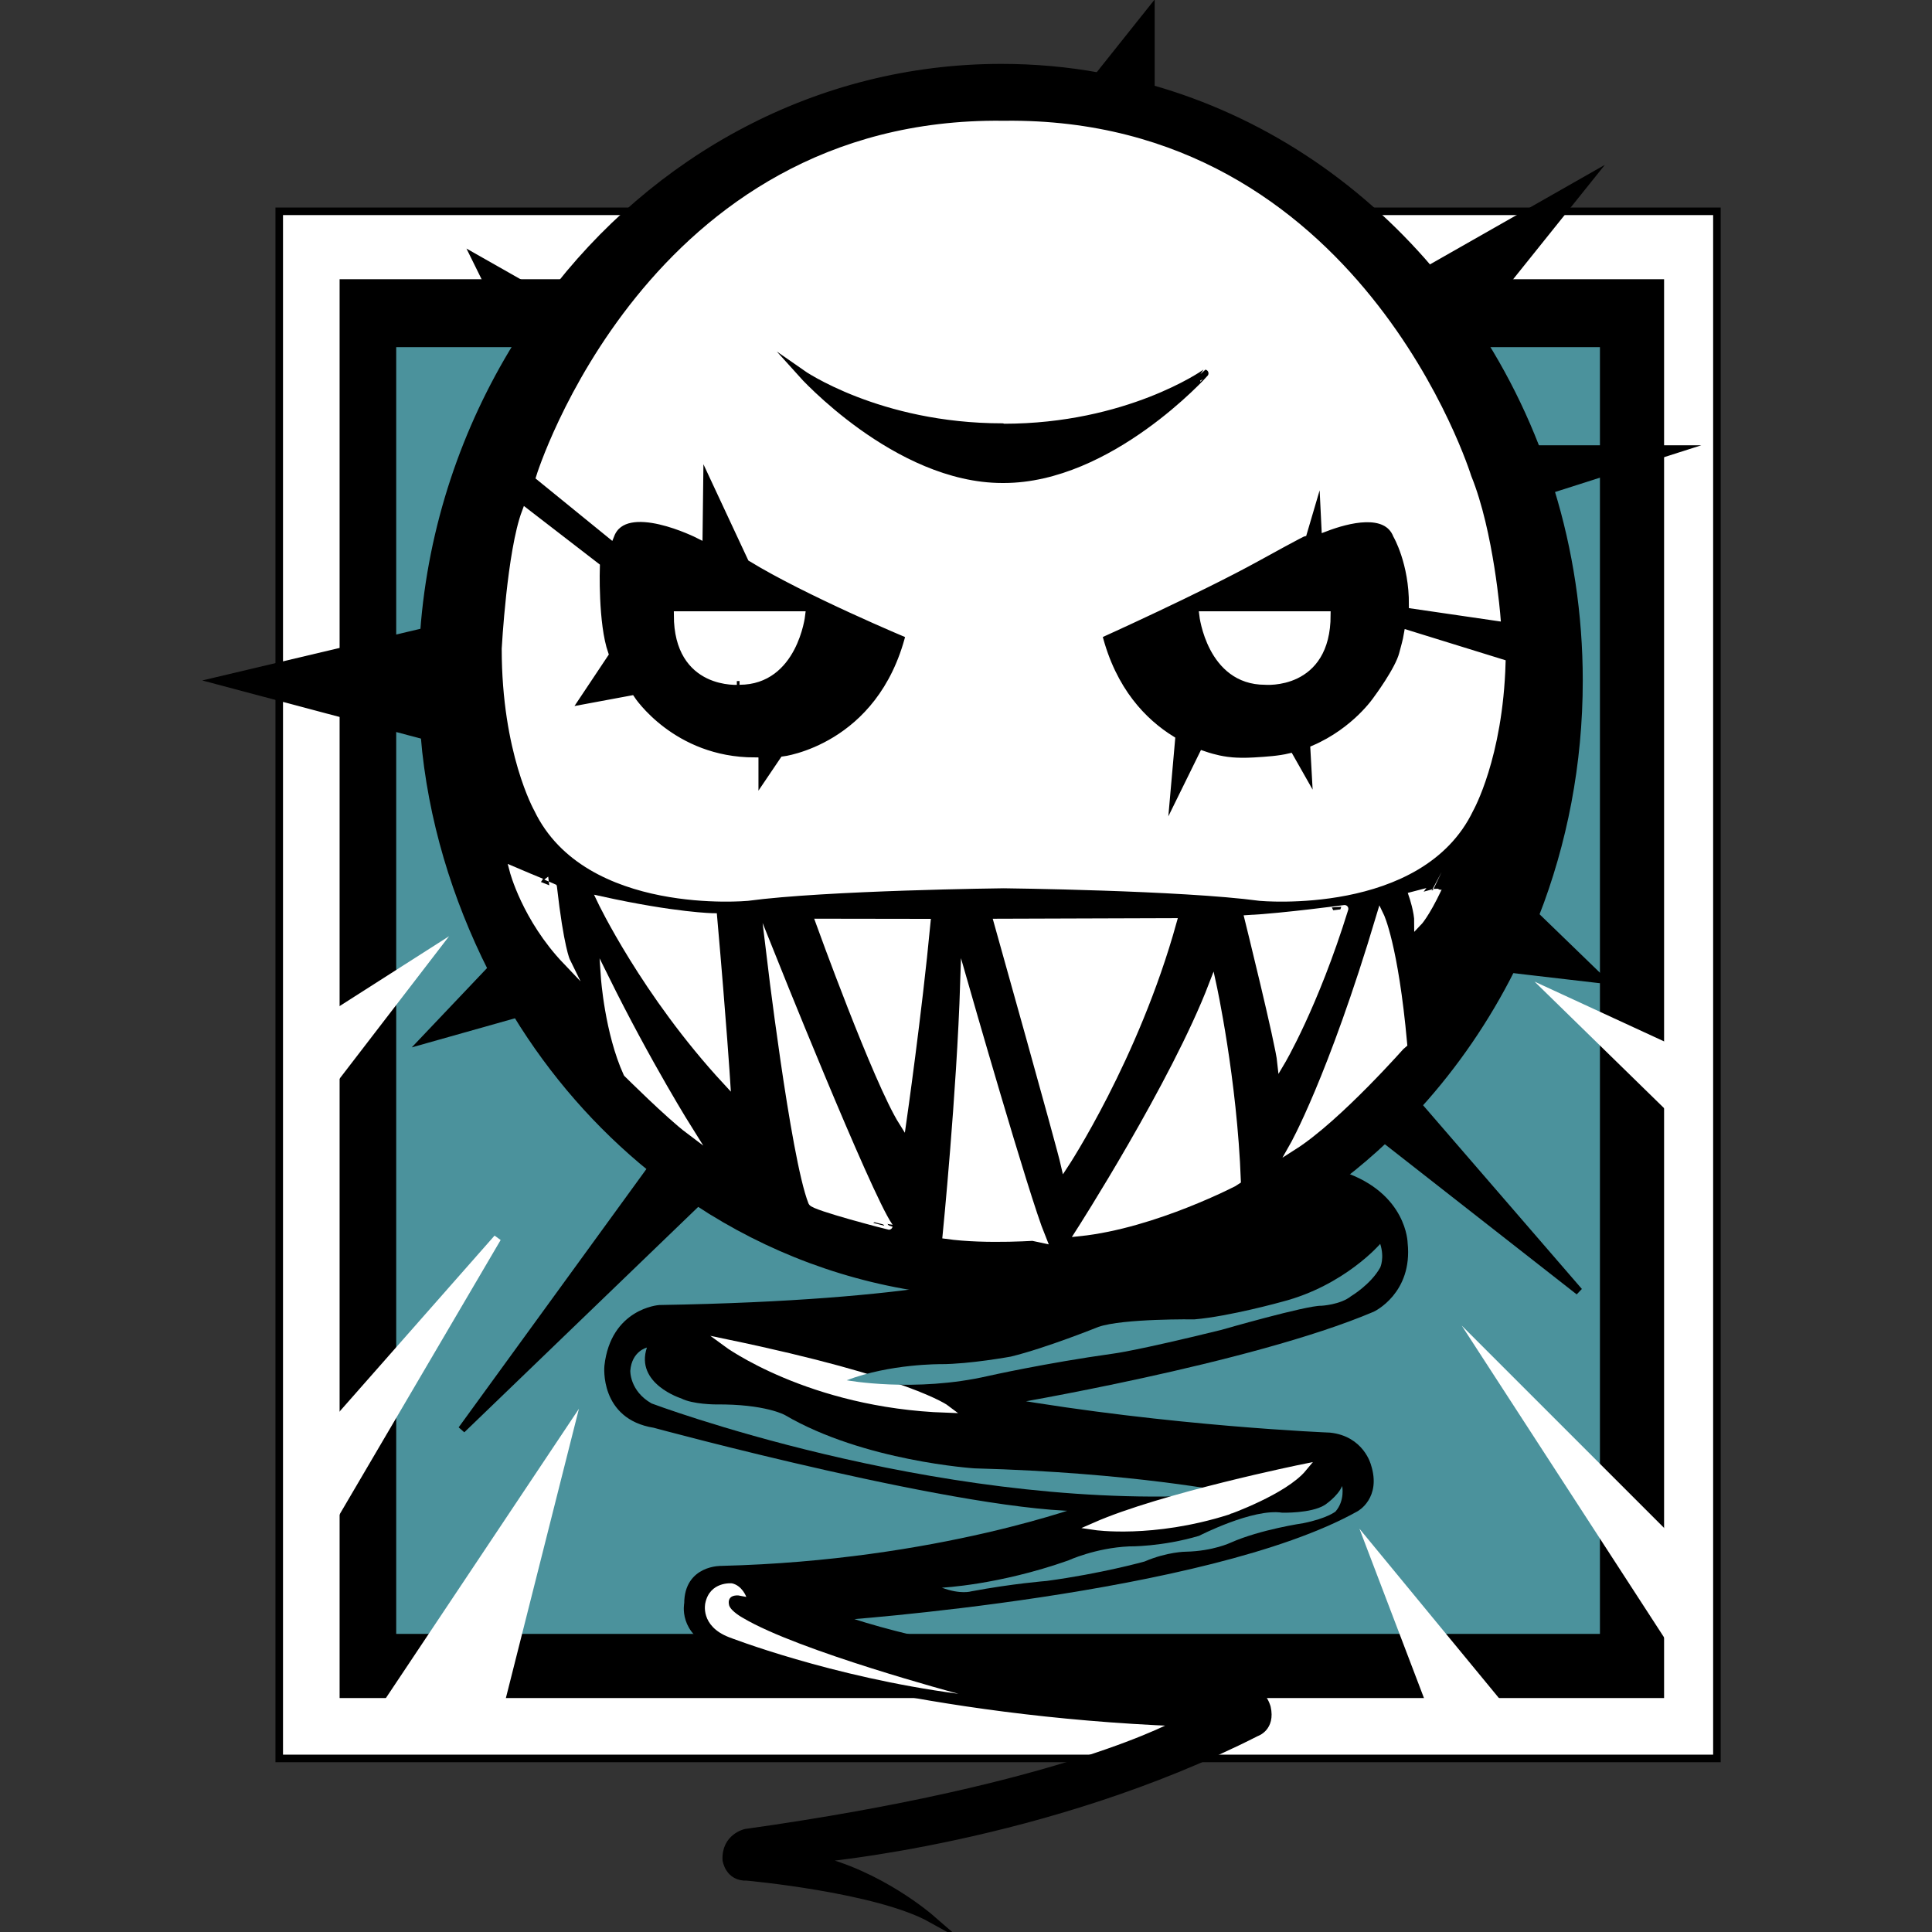 <?xml version="1.0" encoding="utf-8"?>
<!-- Generator: Adobe Illustrator 16.0.0, SVG Export Plug-In . SVG Version: 6.00 Build 0)  -->
<!DOCTYPE svg PUBLIC "-//W3C//DTD SVG 1.1//EN" "http://www.w3.org/Graphics/SVG/1.1/DTD/svg11.dtd">
<svg version="1.1" id="Layer_1" xmlns="http://www.w3.org/2000/svg" xmlns:xlink="http://www.w3.org/1999/xlink" x="0px" y="0px"
	 width="512px" height="512px" viewBox="0 0 512 512" enable-background="new 0 0 512 512" xml:space="preserve">
<rect x="0" y="0" width="512" height="512" fill="#333333" stroke="none"/>
<g>
	<rect x="74" y="56" fill="#FFFFFF" stroke="#000000" stroke-width="2" stroke-miterlimit="10" width="381" height="410"/>
	<rect x="91" y="75" stroke="#000000" stroke-width="2" stroke-miterlimit="10" width="349" height="374"/>
	<rect x="105" y="92" fill="#4B929C" width="319" height="341"/>
	<g>
		<g>
			<path stroke="#000000" stroke-width="2" stroke-miterlimit="10" d="M399.249,235.204l-6.803,20.679l8.035,0.937
				c-6.65,13.229-14.981,25.36-24.68,36.075l-4.563-5.272l-10.804,9.203l6.522,5.105c-3.586,3.369-7.323,6.571-11.196,9.579
				c-2.082-0.712-4.426-1.313-7.065-1.752c0,0-27.738,16.541-52.019,24.008l-27.474,3.474c0,0-5.65,2.24-21.184,4.569
				c-22.959-2.762-44.383-10.907-63.117-23.232l3.473-3.346l-12.805-9.603l-2.905,4.001c-14.013-11.347-26.129-25.2-35.748-40.941
				l6.642-1.872l-8.803-14.806l-4.482,4.722c-9.403-18.71-15.938-39.606-17.795-61.782L125,198.391v-34.012l-12.646,3.089
				c2.064-27.937,11.034-53.883,24.743-76.058l3.945,7.747l11.664-15.605l-7.246-4.122c28.034-37.477,71.344-61.501,119.928-61.501
				c8.796,0,17.429,0.784,25.816,2.304l-4.505,5.498L305,30.333v-6.85c29,8.202,54.278,25.072,73.701,47.816l-6.717,3.849
				l15.233,14.405l2.799-3.473c17.902,26.585,28.433,59.141,28.433,94.305c0,22.023-4.126,43.022-11.608,62.173L399.249,235.204z"/>
			<polygon stroke="#000000" stroke-width="2" stroke-miterlimit="10" points="188.376,315.23 184.903,318.576 122.354,378.854 
				172.667,309.629 175.572,305.628 			"/>
			<polygon stroke="#000000" stroke-width="2" stroke-miterlimit="10" points="418.456,342.241 366.958,301.931 360.436,296.825 
				371.239,287.622 375.802,292.895 			"/>
			<polygon stroke="#000000" stroke-width="2" stroke-miterlimit="10" points="424.457,259.612 400.481,256.819 392.446,255.883 
				399.249,235.204 406.844,242.559 			"/>
			<polygon stroke="#000000" stroke-width="2" stroke-miterlimit="10" points="421.256,47.14 390.03,86.081 387.245,89.554 
				372.04,75.149 378.81,71.3 			"/>
			<polygon stroke="#000000" stroke-width="2" stroke-miterlimit="10" points="305,2.724 305,30.333 286.703,25.731 291.051,20.233 
							"/>
			<polygon stroke="#000000" stroke-width="2" stroke-miterlimit="10" points="152.764,83.552 141.16,99.157 137.334,91.41 
				125.955,68.347 145.49,79.43 			"/>
			<polygon stroke="#000000" stroke-width="2" stroke-miterlimit="10" points="125,164.379 125,198.391 112.481,194.95 
				57.693,180.385 112.233,167.468 			"/>
			<polygon stroke="#000000" stroke-width="2" stroke-miterlimit="10" points="143.561,266.815 136.919,268.688 112.35,275.618 
				130.276,256.731 134.758,252.01 			"/>
			<path stroke="#000000" stroke-width="2" stroke-miterlimit="10" d="M363.637,346.707c-32.275,13.74-97.634,24.672-97.634,24.672
				c44.015,7.603,86.366,9.275,86.366,9.275c8.267,0.863,10.003,7.866,10.003,7.866c2.601,8.075-3.137,11.133-3.137,11.133
				c-39.349,22.007-137.784,28.817-137.784,28.817c38.951,13.869,105.972,17.662,105.972,17.662c7.003,0.601,8.34,6.401,8.34,6.401
				c1.2,5.339-2.802,6.611-2.802,6.611c-55.892,28.409-117.024,33.499-117.024,33.499c17.134,3.938,30.435,15.485,30.851,15.846
				c-14.413-7.995-48.809-11.1-48.809-11.1c-4.897,0.207-5.505-4.498-5.505-4.498c-0.296-6.002,5.105-7.202,5.105-7.202
				c85.63-12.005,115.04-29.21,115.04-29.21c-67.287-2.665-113.535-17.11-122.739-20.607c-9.203-3.498-7.554-10.956-7.554-10.956
				c0-9.25,8.947-8.946,8.947-8.946c57.524-1.409,97.338-16.51,97.338-16.51c-30.915,0.801-115.176-22.072-115.176-22.072
				c-13.604-2.137-12.268-15.341-12.268-15.341c1.6-14.405,13.604-15.206,13.604-15.206c35.436-0.584,58.692-2.848,73.249-5.033
				c15.533-2.329,21.184-4.569,21.184-4.569l27.474-3.474c24.28-7.467,52.019-24.008,52.019-24.008
				c2.64,0.439,4.983,1.04,7.065,1.752c16.174,5.521,16.278,17.99,16.278,17.99C373.376,342.169,363.637,346.707,363.637,346.707z"
				/>
		</g>
		<polygon stroke="#000000" stroke-width="2" stroke-miterlimit="10" points="402.851,119 444.465,119 406.052,131.271 		"/>
	</g>
	<g>
		<path fill="#FFFFFF" stroke="#FFFFFF" stroke-width="2" stroke-miterlimit="10" d="M159.201,238.519
			c0,0,11.703,24.695,33.31,48.037c0,0-0.922-14.662-3.462-43.544C189.049,243.012,179.11,242.901,159.201,238.519z"/>
		<path fill="#FFFFFF" stroke="#FFFFFF" stroke-width="2" stroke-miterlimit="10" d="M136.028,230.668
			c0,0,3.265,12.672,14.069,24.009c0,0-1.668-3.398-3.502-19.639C146.595,235.038,141.979,233.224,136.028,230.668z"/>
		<path fill="#FFFFFF" stroke="#FFFFFF" stroke-width="2" stroke-miterlimit="10" d="M182.636,299.534
			c0,0-10.939-17.385-22.402-40.589c0,0,1,14.632,5.969,25.522C166.203,284.468,177.335,295.549,182.636,299.534z"/>
		<path fill="#FFFFFF" stroke="#FFFFFF" stroke-width="2" stroke-miterlimit="10" d="M215.191,318.576
			c-4.752-12.045-11.209-66.566-11.209-66.566s25.793,64.532,31.57,72.881C235.552,324.891,215.677,319.808,215.191,318.576z"/>
		<path fill="#FFFFFF" stroke="#FFFFFF" stroke-width="2" stroke-miterlimit="10" d="M217.192,244.465
			c0,0,15.2,42.091,22.002,52.894c0,0,4.134-28.876,6.402-52.852L217.192,244.465z"/>
		<path fill="#FFFFFF" stroke="#FFFFFF" stroke-width="2" stroke-miterlimit="10" d="M250.803,327.327
			c0,0,3.729-37.433,4.664-66.979c0,0,16.26,56.857,20.535,67.341C276.001,327.688,261.486,328.841,250.803,327.327z"/>
		<path fill="#FFFFFF" stroke="#FFFFFF" stroke-width="2" stroke-miterlimit="10" d="M264.402,244.473
			c0,0,16.539,58.889,17.74,64.223c0,0,18.675-28.313,28.676-64.374L264.402,244.473z"/>
		<path fill="#FFFFFF" stroke="#FFFFFF" stroke-width="2" stroke-miterlimit="10" d="M286.017,326.618
			c0,0,25.202-39.262,35.339-65.672c0,0,5.503,25.122,6.486,52.042C327.842,312.988,306.03,324.533,286.017,326.618z"/>
		<path fill="#FFFFFF" stroke="#FFFFFF" stroke-width="2" stroke-miterlimit="10" d="M330.836,243.505
			c0,0,8.124,32.781,8.658,37.982c0,0,8.854-14.866,16.832-40.645C356.326,240.842,340.184,243.007,330.836,243.505z"/>
		<path fill="#FFFFFF" stroke="#FFFFFF" stroke-width="2" stroke-miterlimit="10" d="M342.72,303.796
			c0,0,10.113-17.774,23.051-61.123c0,0,3.768,7.736,6.135,33.835C371.905,276.509,354.575,296.259,342.72,303.796z"/>
		<path fill="#FFFFFF" stroke="#FFFFFF" stroke-width="2" stroke-miterlimit="10" d="M374.376,237.344c0,0,1.452,4.245,1.426,7.121
			c0,0,1.988-2.051,5.247-8.923C381.049,235.542,375.888,236.98,374.376,237.344z"/>
	</g>
	<path fill="#FFFFFF" stroke="#FFFFFF" stroke-width="2" stroke-miterlimit="10" d="M179.573,163h32.812
		c0,0-2.001,17.473-16.406,17.473C195.979,180.473,179.573,182,179.573,163z"/>
	<path fill="#FFFFFF" stroke="#FFFFFF" stroke-width="2" stroke-miterlimit="10" d="M351.632,163H318.82
		c0,0,2.002,17.473,16.406,17.473C335.227,180.473,351.632,182,351.632,163z"/>
	<path fill="none" stroke="#FF0000" stroke-width="2" stroke-miterlimit="10" d="M266.003,179.985"/>
	<path fill="#FFFFFF" stroke="#FFFFFF" stroke-width="2" stroke-miterlimit="10" d="M266.362,33
		c93.394-1,122.581,93.44,122.581,93.44c5.957,14.606,7.705,37.105,7.705,37.105l-22.272-3.25
		c0.068-11.204-4.204-18.491-4.204-18.491c-2.719-6.885-12.993-4.215-18.966-1.939l-0.774-15.877l-5.067,17.195
		c0,0-0.49,0.102-12.405,6.67c-15.204,8.383-41.881,20.397-41.881,20.397c3.758,14.899,11.979,23.182,19.334,27.75l-2.261,25.598
		l10.626-21.611c3.457,1.196,5.778,1.472,5.778,1.472s2.791,0.578,7.87,0.267c3.392-0.208,6.531-0.406,9.396-1.089l7.276,12.826
		l-0.833-14.968c11.076-4.779,16.638-13.175,16.638-13.175s5.769-7.716,6.868-12.004c0.41-1.598,0.965-3.385,1.286-5.322
		l24.937,7.72c-0.73,25.014-8.482,38.682-8.482,38.682c-13.071,27.343-55.618,23.341-55.618,23.341
		c-20.808-2.801-67.891-3.334-67.891-3.334s-47.083,0.534-67.889,3.334c0,0-42.548,4.001-55.619-23.341
		c0,0-8.537-15.051-8.537-42.471c0,0,1.4-25.802,5.336-36.222l18.672,14.405c0,0-0.533,15.205,2.268,23.208l-10.137,15.205
		l17.215-3.201c0,0,10.688,16.406,32.688,16.406v11.069l7.659-11.337c0,0,25.771-3.067,33.374-33.211c0,0-27.128-11.331-41.933-20.4
		l-13.632-29.21l-0.28,23.074c0,0-19.449-9.875-23.348,0l-18.775-15.272c0,0,29.185-94.44,122.577-93.44H266.362z"/>
	<path stroke="#000000" stroke-width="2" stroke-miterlimit="10" d="M266.004,113.295c32.903,0,53.258-14.355,53.258-14.355
		S294.106,127,266.004,127h-0.361c-28.103,0-53.258-28.06-53.258-28.06s20.354,14.248,53.258,14.248L266.004,113.295z"/>
	<path fill="#FFFFFF" stroke="#FFFFFF" stroke-width="2" stroke-miterlimit="10" d="M192.511,355.916
		c0,0,21.985,16.233,58.292,17.473C250.803,373.389,241.195,366.053,192.511,355.916z"/>
	<path fill="#4B929C" d="M171.435,357.118c0,0-3.999,0.934-4.399,6.136c0,0-0.209,5.334,5.631,8.668
		c0,0,73.596,27.744,146.153,24.409c0,0,6.004-0.533,7.337-0.8c0,0-25.859-5.272-67.89-6.402c0,0-29.344-1.866-50.285-14.139
		c0,0-5.201-2.933-18.272-2.8c0,0-6.106,0-9.189-1.601C180.521,370.59,168.231,366.722,171.435,357.118z"/>
	<path fill="#4B929C" d="M365.771,329.64c0,0-9.471,11.07-26.01,15.338c0,0-13.871,3.868-23.208,4.669
		c0,0-18.939-0.266-25.475,2.001c0,0-13.872,5.601-23.208,7.868c0,0-10.938,2.002-18.54,2.002c0,0-13.472-0.134-24.942,4.269
		c0,0,18.006,3.333,37.48-1.135c0,0,15.071-3.401,33.212-5.936c0,0,5.734-0.666,28.542-6.268c0,0,22.675-6.536,26.542-6.403
		c0,0,5.069-0.268,7.869-2.534c0,0,5.203-3.068,7.737-7.603C365.771,335.908,366.972,333.375,365.771,329.64z"/>
	<path fill="#FFFFFF" stroke="#FFFFFF" stroke-width="2" stroke-miterlimit="10" d="M345.364,389.005
		c0,0-37.347,7.601-55.219,15.471c0,0,15.204,2.268,35.078-4.002C325.224,400.474,340.296,395.14,345.364,389.005z"/>
	<path fill="#4B929C" d="M249.598,420.748c0,0,14.939-0.666,33.479-7.202c0,0,7.201-3.335,16.139-3.734c0,0,8.67,0.133,18.54-2.802
		c0,0,14.271-7.336,22.007-6.136c0,0,7.619,0.236,11.271-2.014c0,0,3.451-2.251,4.651-5.052c0,0,0.795,3.791-1.75,6.752
		c0,0-2.135,1.801-8.569,3.102c0,0-11.32,1.65-19.207,5.151c0,0-4.685,2.251-11.889,2.401c0,0-4.9,0-10.953,2.601
		c0,0-11.454,3.201-25.959,5.151c0,0-9.003,0.7-19.957,2.751C257.399,421.718,254.599,422.629,249.598,420.748z"/>
	<path fill="#FFFFFF" d="M193.978,419.601c0,0-5.868-0.6-7.069,5.269c0,0-1.467,6.004,6.269,9.003c0,0,27.008,10.537,60.819,15.005
		c0,0-42.415-11.337-57.153-20.14c0,0-3.066-1.667-3.6-3.268c0,0-0.934-2.801,2.401-2.668l2.133,0.4
		C197.778,423.202,196.712,420.201,193.978,419.601z"/>
	<g>
		<polygon fill="#FFFFFF" stroke="#FFFFFF" stroke-width="2" stroke-miterlimit="10" points="151.031,378.718 98.879,456.877 
			130.756,459.011 		"/>
		<polygon fill="#FFFFFF" stroke="#FFFFFF" stroke-width="2" stroke-miterlimit="10" points="85,407.874 131.816,328.108 
			85,381.248 		"/>
		<polygon fill="#FFFFFF" stroke="#FFFFFF" stroke-width="2" stroke-miterlimit="10" points="86.742,288.449 114.75,252.01 
			85.141,270.911 		"/>
		<polygon fill="#FFFFFF" stroke="#FFFFFF" stroke-width="2" stroke-miterlimit="10" points="381.109,457.014 363.37,410.465 
			398.849,453.546 		"/>
		<polygon fill="#FFFFFF" stroke="#FFFFFF" stroke-width="2" stroke-miterlimit="10" points="445.133,438.47 447.132,412.461 
			393.381,358.719 		"/>
		<polygon fill="#FFFFFF" stroke="#FFFFFF" stroke-width="2" stroke-miterlimit="10" points="444.465,278.681 411.521,263.476 
			442.997,294.229 		"/>
	</g>
</g>
</svg>
